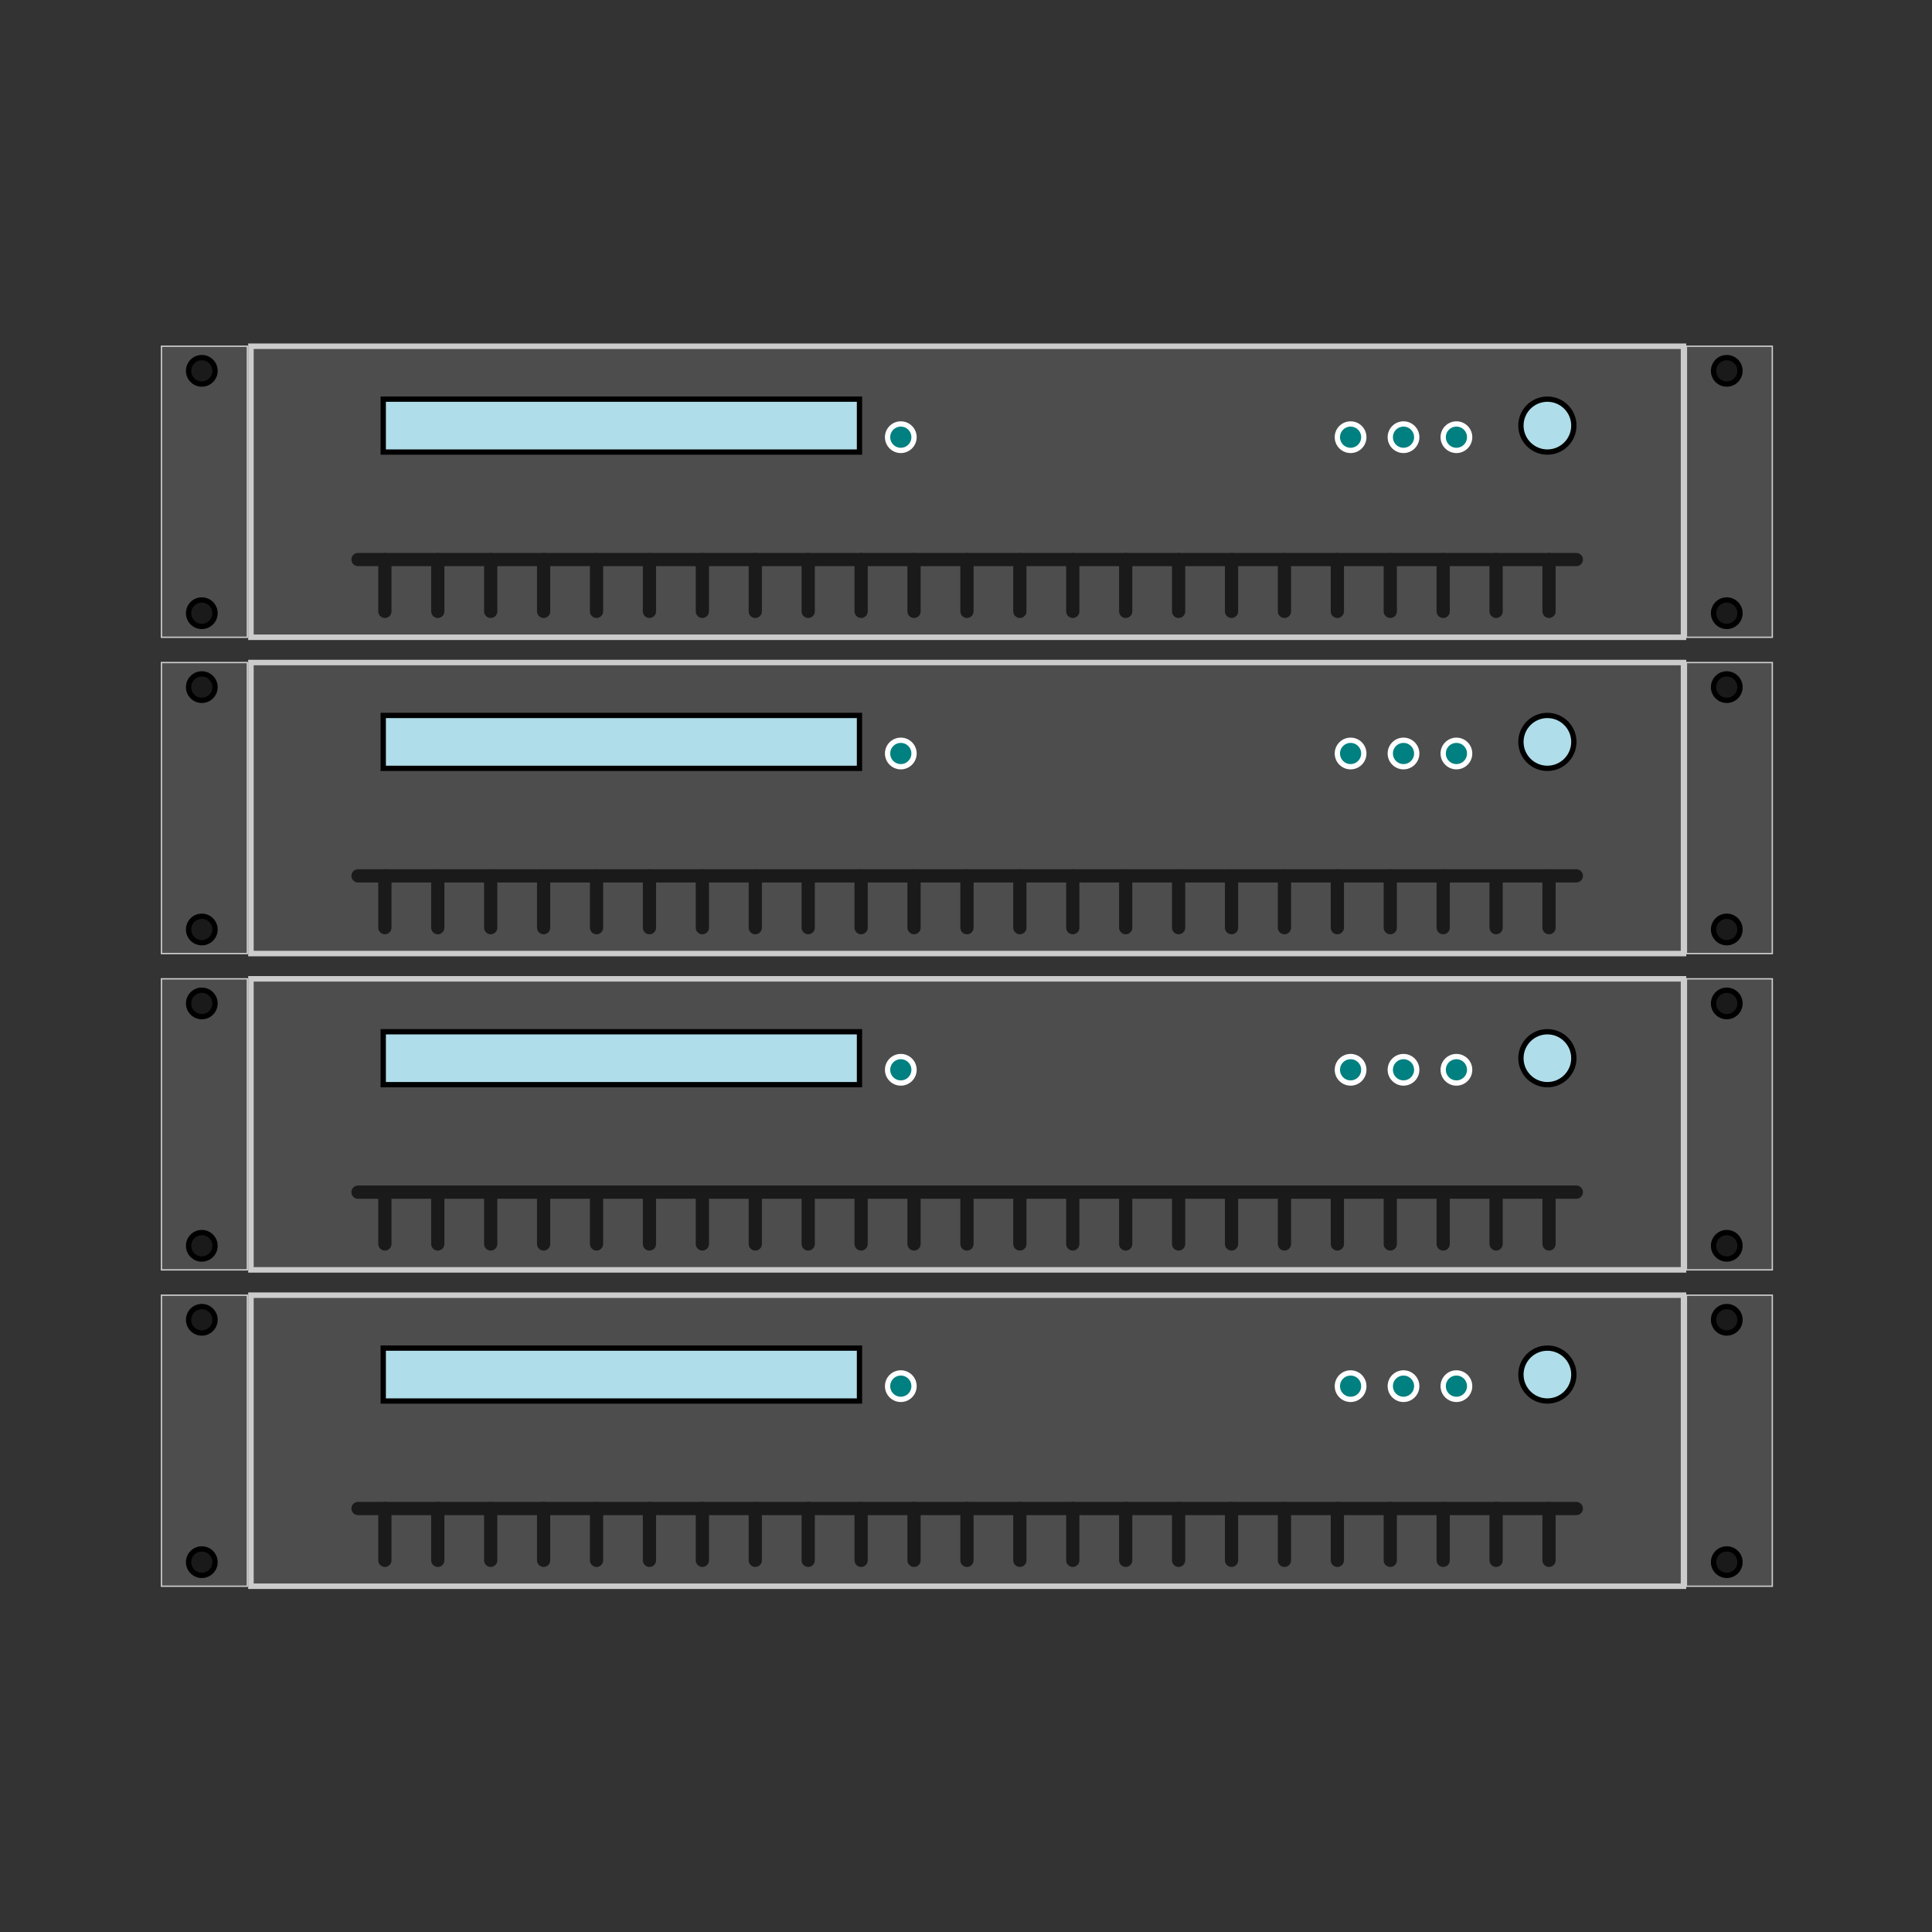 <svg:svg xmlns:dc="http://purl.org/dc/elements/1.1/" xmlns:ns1="http://sodipodi.sourceforge.net/DTD/sodipodi-0.dtd" xmlns:ns2="http://www.inkscape.org/namespaces/inkscape" xmlns:ns4="http://creativecommons.org/ns#" xmlns:rdf="http://www.w3.org/1999/02/22-rdf-syntax-ns#" xmlns:svg="http://www.w3.org/2000/svg" height="603.1" id="svg3327" version="1.1" viewBox="-49.809 -107.112 603.1 603.1" width="603.1" ns1:docname="&#26032;&#35215;&#12489;&#12461;&#12517;&#12513;&#12531;&#12488; 1" ns2:version="0.48.4 r">
  <svg:rect x="-49.809" y="-107.112" width="603.1" height="603.1" fill="#333333" stroke="none"/>
  <ns1:namedview bordercolor="#666666" borderopacity="1.0" fit-margin-bottom="0" fit-margin-left="0" fit-margin-right="0" fit-margin-top="0" id="base" pagecolor="#ffffff" showgrid="false" ns2:current-layer="layer1" ns2:cx="262.46706" ns2:cy="18.904047" ns2:document-units="px" ns2:pageopacity="0.0" ns2:pageshadow="2" ns2:window-height="1002" ns2:window-maximized="1" ns2:window-width="1280" ns2:window-x="1272" ns2:window-y="-8" ns2:zoom="0.35" />
  <svg:g id="layer1" transform="translate(-112.53 -142.44)" ns2:groupmode="layer" ns2:label="&#12524;&#12452;&#12516;&#12540; 1">
    <svg:g id="g4482" transform="matrix(9.132 0 0 9.132 -568.38 -7610)">
      <svg:g id="g3610" transform="matrix(1.945 0 0 1.945 17.141 747.28)">
        <svg:g id="g5204" transform="matrix(.465 0 0 .465 15.784 27.969)">
          <svg:path d="m33 52.362h54.145v11h-54.145z" id="rect5126" style="color:#000000;fill-rule:evenodd;stroke:#cccccc;stroke-width:.208;fill:#4d4d4d" ns2:connector-curvature="0" />
          <svg:path d="m38 54.362h18v2h-18z" id="rect5128" style="fill-rule:evenodd;color:#000000;stroke:#000000;stroke-linecap:square;stroke-width:.2;fill:#afdde9" ns2:connector-curvature="0" />
          <svg:path d="m58 52.862c0 0.276-0.224 0.5-0.5 0.5s-0.5-0.224-0.5-0.5 0.224-0.5 0.5-0.5 0.5 0.224 0.5 0.5z" id="path5130" style="fill-rule:evenodd;color:#000000;stroke:#ffffff;stroke-linecap:square;stroke-width:.2;fill:#008080" transform="translate(.062 2.938)" ns2:connector-curvature="0" />
          <svg:path d="m79 55.362c0 0.552-0.448 1-1 1s-1-0.448-1-1 0.448-1 1-1 1 0.448 1 1z" id="path5132" style="fill-rule:evenodd;color:#000000;stroke:#000000;stroke-linecap:square;stroke-width:.2;fill:#afdde9" transform="translate(4)" ns2:connector-curvature="0" />
          <svg:path d="m58 52.862c0 0.276-0.224 0.5-0.5 0.5s-0.5-0.224-0.5-0.5 0.224-0.5 0.5-0.5 0.5 0.224 0.5 0.5z" id="path5134" style="fill-rule:evenodd;color:#000000;stroke:#ffffff;stroke-linecap:square;stroke-width:.2;fill:#008080" transform="translate(21.062,2.938)" ns2:connector-curvature="0" />
          <svg:path d="m58 52.862c0 0.276-0.224 0.5-0.5 0.5s-0.5-0.224-0.5-0.5 0.224-0.5 0.5-0.5 0.5 0.224 0.5 0.5z" id="path5136" style="fill-rule:evenodd;color:#000000;stroke:#ffffff;stroke-linecap:square;stroke-width:.2;fill:#008080" transform="translate(19.062,2.938)" ns2:connector-curvature="0" />
          <svg:path d="m58 52.862c0 0.276-0.224 0.5-0.5 0.5s-0.5-0.224-0.5-0.5 0.224-0.5 0.5-0.5 0.5 0.224 0.5 0.5z" id="path5138" style="fill-rule:evenodd;color:#000000;stroke:#ffffff;stroke-linecap:square;stroke-width:.2;fill:#008080" transform="translate(17.062,2.938)" ns2:connector-curvature="0" />
          <svg:g id="g5140" style="stroke:#1a1a1a;stroke-width:.1">
            <svg:path d="m37.047 60.425h46.047" id="path5142" style="stroke:#1a1a1a;stroke-width:.5;stroke-linecap:round;fill:none" ns2:connector-curvature="0" />
            <svg:path d="m38.062 60.425v1.958" id="path5144" style="stroke:#1a1a1a;stroke-width:.5;stroke-linecap:round;fill:none" ns2:connector-curvature="0" />
            <svg:path d="m40.062 60.425v1.958" id="path5146" style="stroke:#1a1a1a;stroke-width:.5;stroke-linecap:round;fill:none" ns2:connector-curvature="0" />
            <svg:path d="m42.062 60.425v1.958" id="path5148" style="stroke:#1a1a1a;stroke-width:.5;stroke-linecap:round;fill:none" ns2:connector-curvature="0" />
            <svg:path d="m44.062 60.425v1.958" id="path5150" style="stroke:#1a1a1a;stroke-width:.5;stroke-linecap:round;fill:none" ns2:connector-curvature="0" />
            <svg:path d="m46.062 60.425v1.958" id="path5152" style="stroke:#1a1a1a;stroke-width:.5;stroke-linecap:round;fill:none" ns2:connector-curvature="0" />
            <svg:path d="m48.062 60.425v1.958" id="path5154" style="stroke:#1a1a1a;stroke-width:.5;stroke-linecap:round;fill:none" ns2:connector-curvature="0" />
            <svg:path d="m50.062 60.425v1.958" id="path5156" style="stroke:#1a1a1a;stroke-width:.5;stroke-linecap:round;fill:none" ns2:connector-curvature="0" />
            <svg:path d="m62.062 60.425v1.958" id="path5158" style="stroke:#1a1a1a;stroke-width:.5;stroke-linecap:round;fill:none" ns2:connector-curvature="0" />
            <svg:path d="m52.062 60.425v1.958" id="path5160" style="stroke:#1a1a1a;stroke-width:.5;stroke-linecap:round;fill:none" ns2:connector-curvature="0" />
            <svg:path d="m68.062 60.425v1.958" id="path5162" style="stroke:#1a1a1a;stroke-width:.5;stroke-linecap:round;fill:none" ns2:connector-curvature="0" />
            <svg:path d="m66.062 60.425v1.958" id="path5164" style="stroke:#1a1a1a;stroke-width:.5;stroke-linecap:round;fill:none" ns2:connector-curvature="0" />
            <svg:path d="m64.062 60.425v1.958" id="path5166" style="stroke:#1a1a1a;stroke-width:.5;stroke-linecap:round;fill:none" ns2:connector-curvature="0" />
            <svg:path d="m60.062 60.425v1.958" id="path5168" style="stroke:#1a1a1a;stroke-width:.5;stroke-linecap:round;fill:none" ns2:connector-curvature="0" />
            <svg:path d="m58.062 60.425v1.958" id="path5170" style="stroke:#1a1a1a;stroke-width:.5;stroke-linecap:round;fill:none" ns2:connector-curvature="0" />
            <svg:path d="m54.062 60.425v1.958" id="path5172" style="stroke:#1a1a1a;stroke-width:.5;stroke-linecap:round;fill:none" ns2:connector-curvature="0" />
            <svg:path d="m56.062 60.425v1.958" id="path5174" style="stroke:#1a1a1a;stroke-width:.5;stroke-linecap:round;fill:none" ns2:connector-curvature="0" />
            <svg:path d="m70.062 60.425v1.958" id="path5176" style="stroke:#1a1a1a;stroke-width:.5;stroke-linecap:round;fill:none" ns2:connector-curvature="0" />
            <svg:path d="m72.062 60.425v1.958" id="path5178" style="stroke:#1a1a1a;stroke-width:.5;stroke-linecap:round;fill:none" ns2:connector-curvature="0" />
            <svg:path d="m74.062 60.425v1.958" id="path5180" style="stroke:#1a1a1a;stroke-width:.5;stroke-linecap:round;fill:none" ns2:connector-curvature="0" />
            <svg:path d="m76.062 60.425v1.958" id="path5182" style="stroke:#1a1a1a;stroke-width:.5;stroke-linecap:round;fill:none" ns2:connector-curvature="0" />
            <svg:path d="m78.062 60.425v1.958" id="path5184" style="stroke:#1a1a1a;stroke-width:.5;stroke-linecap:round;fill:none" ns2:connector-curvature="0" />
            <svg:path d="m80.062 60.425v1.958" id="path5186" style="stroke:#1a1a1a;stroke-width:.5;stroke-linecap:round;fill:none" ns2:connector-curvature="0" />
            <svg:path d="m82.062 60.425v1.958" id="path5188" style="stroke:#1a1a1a;stroke-width:.5;stroke-linecap:round;fill:none" ns2:connector-curvature="0" />
          </svg:g>
          <svg:path d="m87.255 52.362h3.246v11h-3.246z" id="rect5192" style="color:#000000;fill-rule:evenodd;stroke:#cccccc;stroke-width:.051;fill:#4d4d4d" ns2:connector-curvature="0" />
          <svg:path d="m58 52.862c0 0.276-0.224 0.5-0.5 0.5s-0.5-0.224-0.5-0.5 0.224-0.5 0.5-0.5 0.5 0.224 0.5 0.5z" id="path5194" style="fill-rule:evenodd;color:#000000;stroke:#000000;stroke-linecap:square;stroke-width:.2;fill:#1a1a1a" transform="translate(31.28 .43)" ns2:connector-curvature="0" />
          <svg:path d="m58 52.862c0 0.276-0.224 0.5-0.5 0.5s-0.5-0.224-0.5-0.5 0.224-0.5 0.5-0.5 0.5 0.224 0.5 0.5z" id="path5196" style="fill-rule:evenodd;color:#000000;stroke:#000000;stroke-linecap:square;stroke-width:.2;fill:#1a1a1a" transform="translate(31.28,9.59)" ns2:connector-curvature="0" />
          <svg:path d="m29.618 52.362h3.246v11h-3.246z" id="rect5198" style="color:#000000;fill-rule:evenodd;stroke:#cccccc;stroke-width:.051;fill:#4d4d4d" ns2:connector-curvature="0" />
          <svg:path d="m58 52.862c0 0.276-0.224 0.5-0.5 0.5s-0.5-0.224-0.5-0.5 0.224-0.5 0.5-0.5 0.5 0.224 0.5 0.5z" id="path5200" style="fill-rule:evenodd;color:#000000;stroke:#000000;stroke-linecap:square;stroke-width:.2;fill:#1a1a1a" transform="translate(-26.357 .43)" ns2:connector-curvature="0" />
          <svg:path d="m58 52.862c0 0.276-0.224 0.5-0.5 0.5s-0.5-0.224-0.5-0.5 0.224-0.5 0.5-0.5 0.5 0.224 0.5 0.5z" id="path5202" style="fill-rule:evenodd;color:#000000;stroke:#000000;stroke-linecap:square;stroke-width:.2;fill:#1a1a1a" transform="translate(-26.357,9.59)" ns2:connector-curvature="0" />
        </svg:g>
        <svg:g id="g5204-2" transform="matrix(.465 0 0 .465 15.784 33.528)">
          <svg:path d="m33 52.362h54.145v11h-54.145z" id="rect5126-0" style="color:#000000;fill-rule:evenodd;stroke:#cccccc;stroke-width:.208;fill:#4d4d4d" ns2:connector-curvature="0" />
          <svg:path d="m38 54.362h18v2h-18z" id="rect5128-0" style="fill-rule:evenodd;color:#000000;stroke:#000000;stroke-linecap:square;stroke-width:.2;fill:#afdde9" ns2:connector-curvature="0" />
          <svg:path d="m58 52.862c0 0.276-0.224 0.5-0.5 0.5s-0.5-0.224-0.5-0.5 0.224-0.5 0.5-0.5 0.5 0.224 0.5 0.5z" id="path5130-9" style="fill-rule:evenodd;color:#000000;stroke:#ffffff;stroke-linecap:square;stroke-width:.2;fill:#008080" transform="translate(.062 2.938)" ns2:connector-curvature="0" />
          <svg:path d="m79 55.362c0 0.552-0.448 1-1 1s-1-0.448-1-1 0.448-1 1-1 1 0.448 1 1z" id="path5132-4" style="fill-rule:evenodd;color:#000000;stroke:#000000;stroke-linecap:square;stroke-width:.2;fill:#afdde9" transform="translate(4)" ns2:connector-curvature="0" />
          <svg:path d="m58 52.862c0 0.276-0.224 0.5-0.5 0.5s-0.5-0.224-0.5-0.5 0.224-0.5 0.5-0.5 0.5 0.224 0.5 0.5z" id="path5134-5" style="fill-rule:evenodd;color:#000000;stroke:#ffffff;stroke-linecap:square;stroke-width:.2;fill:#008080" transform="translate(21.062,2.938)" ns2:connector-curvature="0" />
          <svg:path d="m58 52.862c0 0.276-0.224 0.5-0.5 0.5s-0.5-0.224-0.5-0.5 0.224-0.5 0.5-0.5 0.5 0.224 0.5 0.5z" id="path5136-6" style="fill-rule:evenodd;color:#000000;stroke:#ffffff;stroke-linecap:square;stroke-width:.2;fill:#008080" transform="translate(19.062,2.938)" ns2:connector-curvature="0" />
          <svg:path d="m58 52.862c0 0.276-0.224 0.5-0.5 0.5s-0.5-0.224-0.5-0.5 0.224-0.5 0.5-0.5 0.5 0.224 0.5 0.5z" id="path5138-7" style="fill-rule:evenodd;color:#000000;stroke:#ffffff;stroke-linecap:square;stroke-width:.2;fill:#008080" transform="translate(17.062,2.938)" ns2:connector-curvature="0" />
          <svg:g id="g5140-6" style="stroke:#1a1a1a;stroke-width:.1">
            <svg:path d="m37.047 60.425h46.047" id="path5142-6" style="stroke:#1a1a1a;stroke-width:.5;stroke-linecap:round;fill:none" ns2:connector-curvature="0" />
            <svg:path d="m38.062 60.425v1.958" id="path5144-6" style="stroke:#1a1a1a;stroke-width:.5;stroke-linecap:round;fill:none" ns2:connector-curvature="0" />
            <svg:path d="m40.062 60.425v1.958" id="path5146-1" style="stroke:#1a1a1a;stroke-width:.5;stroke-linecap:round;fill:none" ns2:connector-curvature="0" />
            <svg:path d="m42.062 60.425v1.958" id="path5148-1" style="stroke:#1a1a1a;stroke-width:.5;stroke-linecap:round;fill:none" ns2:connector-curvature="0" />
            <svg:path d="m44.062 60.425v1.958" id="path5150-7" style="stroke:#1a1a1a;stroke-width:.5;stroke-linecap:round;fill:none" ns2:connector-curvature="0" />
            <svg:path d="m46.062 60.425v1.958" id="path5152-4" style="stroke:#1a1a1a;stroke-width:.5;stroke-linecap:round;fill:none" ns2:connector-curvature="0" />
            <svg:path d="m48.062 60.425v1.958" id="path5154-8" style="stroke:#1a1a1a;stroke-width:.5;stroke-linecap:round;fill:none" ns2:connector-curvature="0" />
            <svg:path d="m50.062 60.425v1.958" id="path5156-8" style="stroke:#1a1a1a;stroke-width:.5;stroke-linecap:round;fill:none" ns2:connector-curvature="0" />
            <svg:path d="m62.062 60.425v1.958" id="path5158-5" style="stroke:#1a1a1a;stroke-width:.5;stroke-linecap:round;fill:none" ns2:connector-curvature="0" />
            <svg:path d="m52.062 60.425v1.958" id="path5160-3" style="stroke:#1a1a1a;stroke-width:.5;stroke-linecap:round;fill:none" ns2:connector-curvature="0" />
            <svg:path d="m68.062 60.425v1.958" id="path5162-8" style="stroke:#1a1a1a;stroke-width:.5;stroke-linecap:round;fill:none" ns2:connector-curvature="0" />
            <svg:path d="m66.062 60.425v1.958" id="path5164-0" style="stroke:#1a1a1a;stroke-width:.5;stroke-linecap:round;fill:none" ns2:connector-curvature="0" />
            <svg:path d="m64.062 60.425v1.958" id="path5166-4" style="stroke:#1a1a1a;stroke-width:.5;stroke-linecap:round;fill:none" ns2:connector-curvature="0" />
            <svg:path d="m60.062 60.425v1.958" id="path5168-4" style="stroke:#1a1a1a;stroke-width:.5;stroke-linecap:round;fill:none" ns2:connector-curvature="0" />
            <svg:path d="m58.062 60.425v1.958" id="path5170-9" style="stroke:#1a1a1a;stroke-width:.5;stroke-linecap:round;fill:none" ns2:connector-curvature="0" />
            <svg:path d="m54.062 60.425v1.958" id="path5172-5" style="stroke:#1a1a1a;stroke-width:.5;stroke-linecap:round;fill:none" ns2:connector-curvature="0" />
            <svg:path d="m56.062 60.425v1.958" id="path5174-3" style="stroke:#1a1a1a;stroke-width:.5;stroke-linecap:round;fill:none" ns2:connector-curvature="0" />
            <svg:path d="m70.062 60.425v1.958" id="path5176-3" style="stroke:#1a1a1a;stroke-width:.5;stroke-linecap:round;fill:none" ns2:connector-curvature="0" />
            <svg:path d="m72.062 60.425v1.958" id="path5178-8" style="stroke:#1a1a1a;stroke-width:.5;stroke-linecap:round;fill:none" ns2:connector-curvature="0" />
            <svg:path d="m74.062 60.425v1.958" id="path5180-7" style="stroke:#1a1a1a;stroke-width:.5;stroke-linecap:round;fill:none" ns2:connector-curvature="0" />
            <svg:path d="m76.062 60.425v1.958" id="path5182-8" style="stroke:#1a1a1a;stroke-width:.5;stroke-linecap:round;fill:none" ns2:connector-curvature="0" />
            <svg:path d="m78.062 60.425v1.958" id="path5184-7" style="stroke:#1a1a1a;stroke-width:.5;stroke-linecap:round;fill:none" ns2:connector-curvature="0" />
            <svg:path d="m80.062 60.425v1.958" id="path5186-5" style="stroke:#1a1a1a;stroke-width:.5;stroke-linecap:round;fill:none" ns2:connector-curvature="0" />
            <svg:path d="m82.062 60.425v1.958" id="path5188-5" style="stroke:#1a1a1a;stroke-width:.5;stroke-linecap:round;fill:none" ns2:connector-curvature="0" />
          </svg:g>
          <svg:path d="m87.255 52.362h3.246v11h-3.246z" id="rect5192-4" style="color:#000000;fill-rule:evenodd;stroke:#cccccc;stroke-width:.051;fill:#4d4d4d" ns2:connector-curvature="0" />
          <svg:path d="m58 52.862c0 0.276-0.224 0.5-0.5 0.5s-0.5-0.224-0.5-0.5 0.224-0.5 0.5-0.5 0.5 0.224 0.5 0.5z" id="path5194-4" style="fill-rule:evenodd;color:#000000;stroke:#000000;stroke-linecap:square;stroke-width:.2;fill:#1a1a1a" transform="translate(31.28 .43)" ns2:connector-curvature="0" />
          <svg:path d="m58 52.862c0 0.276-0.224 0.5-0.5 0.5s-0.5-0.224-0.5-0.5 0.224-0.5 0.5-0.5 0.5 0.224 0.5 0.5z" id="path5196-2" style="fill-rule:evenodd;color:#000000;stroke:#000000;stroke-linecap:square;stroke-width:.2;fill:#1a1a1a" transform="translate(31.28,9.59)" ns2:connector-curvature="0" />
          <svg:path d="m29.618 52.362h3.246v11h-3.246z" id="rect5198-4" style="color:#000000;fill-rule:evenodd;stroke:#cccccc;stroke-width:.051;fill:#4d4d4d" ns2:connector-curvature="0" />
          <svg:path d="m58 52.862c0 0.276-0.224 0.5-0.5 0.5s-0.5-0.224-0.5-0.5 0.224-0.5 0.5-0.5 0.5 0.224 0.5 0.5z" id="path5200-3" style="fill-rule:evenodd;color:#000000;stroke:#000000;stroke-linecap:square;stroke-width:.2;fill:#1a1a1a" transform="translate(-26.357 .43)" ns2:connector-curvature="0" />
          <svg:path d="m58 52.862c0 0.276-0.224 0.5-0.5 0.5s-0.5-0.224-0.5-0.5 0.224-0.5 0.5-0.5 0.5 0.224 0.5 0.5z" id="path5202-8" style="fill-rule:evenodd;color:#000000;stroke:#000000;stroke-linecap:square;stroke-width:.2;fill:#1a1a1a" transform="translate(-26.357,9.59)" ns2:connector-curvature="0" />
        </svg:g>
        <svg:g id="g5204-1" transform="matrix(.465 0 0 .465 15.784 39.087)">
          <svg:path d="m33 52.362h54.145v11h-54.145z" id="rect5126-4" style="color:#000000;fill-rule:evenodd;stroke:#cccccc;stroke-width:.208;fill:#4d4d4d" ns2:connector-curvature="0" />
          <svg:path d="m38 54.362h18v2h-18z" id="rect5128-8" style="fill-rule:evenodd;color:#000000;stroke:#000000;stroke-linecap:square;stroke-width:.2;fill:#afdde9" ns2:connector-curvature="0" />
          <svg:path d="m58 52.862c0 0.276-0.224 0.5-0.5 0.5s-0.5-0.224-0.5-0.5 0.224-0.5 0.5-0.5 0.5 0.224 0.5 0.5z" id="path5130-0" style="fill-rule:evenodd;color:#000000;stroke:#ffffff;stroke-linecap:square;stroke-width:.2;fill:#008080" transform="translate(.062 2.938)" ns2:connector-curvature="0" />
          <svg:path d="m79 55.362c0 0.552-0.448 1-1 1s-1-0.448-1-1 0.448-1 1-1 1 0.448 1 1z" id="path5132-1" style="fill-rule:evenodd;color:#000000;stroke:#000000;stroke-linecap:square;stroke-width:.2;fill:#afdde9" transform="translate(4)" ns2:connector-curvature="0" />
          <svg:path d="m58 52.862c0 0.276-0.224 0.5-0.5 0.5s-0.5-0.224-0.5-0.5 0.224-0.5 0.5-0.5 0.5 0.224 0.5 0.5z" id="path5134-6" style="fill-rule:evenodd;color:#000000;stroke:#ffffff;stroke-linecap:square;stroke-width:.2;fill:#008080" transform="translate(21.062,2.938)" ns2:connector-curvature="0" />
          <svg:path d="m58 52.862c0 0.276-0.224 0.5-0.5 0.5s-0.5-0.224-0.5-0.5 0.224-0.5 0.5-0.5 0.5 0.224 0.5 0.5z" id="path5136-2" style="fill-rule:evenodd;color:#000000;stroke:#ffffff;stroke-linecap:square;stroke-width:.2;fill:#008080" transform="translate(19.062,2.938)" ns2:connector-curvature="0" />
          <svg:path d="m58 52.862c0 0.276-0.224 0.5-0.5 0.5s-0.5-0.224-0.5-0.5 0.224-0.5 0.5-0.5 0.5 0.224 0.5 0.5z" id="path5138-5" style="fill-rule:evenodd;color:#000000;stroke:#ffffff;stroke-linecap:square;stroke-width:.2;fill:#008080" transform="translate(17.062,2.938)" ns2:connector-curvature="0" />
          <svg:g id="g5140-1" style="stroke:#1a1a1a;stroke-width:.1">
            <svg:path d="m37.047 60.425h46.047" id="path5142-4" style="stroke:#1a1a1a;stroke-width:.5;stroke-linecap:round;fill:none" ns2:connector-curvature="0" />
            <svg:path d="m38.062 60.425v1.958" id="path5144-7" style="stroke:#1a1a1a;stroke-width:.5;stroke-linecap:round;fill:none" ns2:connector-curvature="0" />
            <svg:path d="m40.062 60.425v1.958" id="path5146-8" style="stroke:#1a1a1a;stroke-width:.5;stroke-linecap:round;fill:none" ns2:connector-curvature="0" />
            <svg:path d="m42.062 60.425v1.958" id="path5148-5" style="stroke:#1a1a1a;stroke-width:.5;stroke-linecap:round;fill:none" ns2:connector-curvature="0" />
            <svg:path d="m44.062 60.425v1.958" id="path5150-6" style="stroke:#1a1a1a;stroke-width:.5;stroke-linecap:round;fill:none" ns2:connector-curvature="0" />
            <svg:path d="m46.062 60.425v1.958" id="path5152-6" style="stroke:#1a1a1a;stroke-width:.5;stroke-linecap:round;fill:none" ns2:connector-curvature="0" />
            <svg:path d="m48.062 60.425v1.958" id="path5154-2" style="stroke:#1a1a1a;stroke-width:.5;stroke-linecap:round;fill:none" ns2:connector-curvature="0" />
            <svg:path d="m50.062 60.425v1.958" id="path5156-85" style="stroke:#1a1a1a;stroke-width:.5;stroke-linecap:round;fill:none" ns2:connector-curvature="0" />
            <svg:path d="m62.062 60.425v1.958" id="path5158-0" style="stroke:#1a1a1a;stroke-width:.5;stroke-linecap:round;fill:none" ns2:connector-curvature="0" />
            <svg:path d="m52.062 60.425v1.958" id="path5160-8" style="stroke:#1a1a1a;stroke-width:.5;stroke-linecap:round;fill:none" ns2:connector-curvature="0" />
            <svg:path d="m68.062 60.425v1.958" id="path5162-3" style="stroke:#1a1a1a;stroke-width:.5;stroke-linecap:round;fill:none" ns2:connector-curvature="0" />
            <svg:path d="m66.062 60.425v1.958" id="path5164-8" style="stroke:#1a1a1a;stroke-width:.5;stroke-linecap:round;fill:none" ns2:connector-curvature="0" />
            <svg:path d="m64.062 60.425v1.958" id="path5166-40" style="stroke:#1a1a1a;stroke-width:.5;stroke-linecap:round;fill:none" ns2:connector-curvature="0" />
            <svg:path d="m60.062 60.425v1.958" id="path5168-9" style="stroke:#1a1a1a;stroke-width:.5;stroke-linecap:round;fill:none" ns2:connector-curvature="0" />
            <svg:path d="m58.062 60.425v1.958" id="path5170-2" style="stroke:#1a1a1a;stroke-width:.5;stroke-linecap:round;fill:none" ns2:connector-curvature="0" />
            <svg:path d="m54.062 60.425v1.958" id="path5172-54" style="stroke:#1a1a1a;stroke-width:.5;stroke-linecap:round;fill:none" ns2:connector-curvature="0" />
            <svg:path d="m56.062 60.425v1.958" id="path5174-9" style="stroke:#1a1a1a;stroke-width:.5;stroke-linecap:round;fill:none" ns2:connector-curvature="0" />
            <svg:path d="m70.062 60.425v1.958" id="path5176-4" style="stroke:#1a1a1a;stroke-width:.5;stroke-linecap:round;fill:none" ns2:connector-curvature="0" />
            <svg:path d="m72.062 60.425v1.958" id="path5178-81" style="stroke:#1a1a1a;stroke-width:.5;stroke-linecap:round;fill:none" ns2:connector-curvature="0" />
            <svg:path d="m74.062 60.425v1.958" id="path5180-3" style="stroke:#1a1a1a;stroke-width:.5;stroke-linecap:round;fill:none" ns2:connector-curvature="0" />
            <svg:path d="m76.062 60.425v1.958" id="path5182-9" style="stroke:#1a1a1a;stroke-width:.5;stroke-linecap:round;fill:none" ns2:connector-curvature="0" />
            <svg:path d="m78.062 60.425v1.958" id="path5184-1" style="stroke:#1a1a1a;stroke-width:.5;stroke-linecap:round;fill:none" ns2:connector-curvature="0" />
            <svg:path d="m80.062 60.425v1.958" id="path5186-2" style="stroke:#1a1a1a;stroke-width:.5;stroke-linecap:round;fill:none" ns2:connector-curvature="0" />
            <svg:path d="m82.062 60.425v1.958" id="path5188-1" style="stroke:#1a1a1a;stroke-width:.5;stroke-linecap:round;fill:none" ns2:connector-curvature="0" />
          </svg:g>
          <svg:path d="m87.255 52.362h3.246v11h-3.246z" id="rect5192-1" style="color:#000000;fill-rule:evenodd;stroke:#cccccc;stroke-width:.051;fill:#4d4d4d" ns2:connector-curvature="0" />
          <svg:path d="m58 52.862c0 0.276-0.224 0.5-0.5 0.5s-0.5-0.224-0.5-0.5 0.224-0.5 0.5-0.5 0.5 0.224 0.5 0.5z" id="path5194-7" style="fill-rule:evenodd;color:#000000;stroke:#000000;stroke-linecap:square;stroke-width:.2;fill:#1a1a1a" transform="translate(31.28 .43)" ns2:connector-curvature="0" />
          <svg:path d="m58 52.862c0 0.276-0.224 0.5-0.5 0.5s-0.5-0.224-0.5-0.5 0.224-0.5 0.5-0.5 0.5 0.224 0.5 0.5z" id="path5196-0" style="fill-rule:evenodd;color:#000000;stroke:#000000;stroke-linecap:square;stroke-width:.2;fill:#1a1a1a" transform="translate(31.28,9.59)" ns2:connector-curvature="0" />
          <svg:path d="m29.618 52.362h3.246v11h-3.246z" id="rect5198-5" style="color:#000000;fill-rule:evenodd;stroke:#cccccc;stroke-width:.051;fill:#4d4d4d" ns2:connector-curvature="0" />
          <svg:path d="m58 52.862c0 0.276-0.224 0.5-0.5 0.5s-0.5-0.224-0.5-0.5 0.224-0.5 0.5-0.5 0.5 0.224 0.5 0.5z" id="path5200-7" style="fill-rule:evenodd;color:#000000;stroke:#000000;stroke-linecap:square;stroke-width:.2;fill:#1a1a1a" transform="translate(-26.357 .43)" ns2:connector-curvature="0" />
          <svg:path d="m58 52.862c0 0.276-0.224 0.5-0.5 0.5s-0.5-0.224-0.5-0.5 0.224-0.5 0.5-0.5 0.5 0.224 0.5 0.5z" id="path5202-5" style="fill-rule:evenodd;color:#000000;stroke:#000000;stroke-linecap:square;stroke-width:.2;fill:#1a1a1a" transform="translate(-26.357,9.59)" ns2:connector-curvature="0" />
        </svg:g>
        <svg:g id="g5204-2-1" transform="matrix(.465 0 0 .465 15.784 44.647)">
          <svg:path d="m33 52.362h54.145v11h-54.145z" id="rect5126-0-2" style="color:#000000;fill-rule:evenodd;stroke:#cccccc;stroke-width:.208;fill:#4d4d4d" ns2:connector-curvature="0" />
          <svg:path d="m38 54.362h18v2h-18z" id="rect5128-0-4" style="fill-rule:evenodd;color:#000000;stroke:#000000;stroke-linecap:square;stroke-width:.2;fill:#afdde9" ns2:connector-curvature="0" />
          <svg:path d="m58 52.862c0 0.276-0.224 0.5-0.5 0.5s-0.5-0.224-0.5-0.5 0.224-0.5 0.5-0.5 0.5 0.224 0.5 0.5z" id="path5130-9-3" style="fill-rule:evenodd;color:#000000;stroke:#ffffff;stroke-linecap:square;stroke-width:.2;fill:#008080" transform="translate(.062 2.938)" ns2:connector-curvature="0" />
          <svg:path d="m79 55.362c0 0.552-0.448 1-1 1s-1-0.448-1-1 0.448-1 1-1 1 0.448 1 1z" id="path5132-4-7" style="fill-rule:evenodd;color:#000000;stroke:#000000;stroke-linecap:square;stroke-width:.2;fill:#afdde9" transform="translate(4)" ns2:connector-curvature="0" />
          <svg:path d="m58 52.862c0 0.276-0.224 0.5-0.5 0.5s-0.5-0.224-0.5-0.5 0.224-0.5 0.5-0.5 0.5 0.224 0.5 0.5z" id="path5134-5-9" style="fill-rule:evenodd;color:#000000;stroke:#ffffff;stroke-linecap:square;stroke-width:.2;fill:#008080" transform="translate(21.062,2.938)" ns2:connector-curvature="0" />
          <svg:path d="m58 52.862c0 0.276-0.224 0.5-0.5 0.5s-0.5-0.224-0.5-0.5 0.224-0.5 0.5-0.5 0.5 0.224 0.5 0.5z" id="path5136-6-8" style="fill-rule:evenodd;color:#000000;stroke:#ffffff;stroke-linecap:square;stroke-width:.2;fill:#008080" transform="translate(19.062,2.938)" ns2:connector-curvature="0" />
          <svg:path d="m58 52.862c0 0.276-0.224 0.5-0.5 0.5s-0.5-0.224-0.5-0.5 0.224-0.5 0.5-0.5 0.5 0.224 0.5 0.5z" id="path5138-7-1" style="fill-rule:evenodd;color:#000000;stroke:#ffffff;stroke-linecap:square;stroke-width:.2;fill:#008080" transform="translate(17.062,2.938)" ns2:connector-curvature="0" />
          <svg:g id="g5140-6-3" style="stroke:#1a1a1a;stroke-width:.1">
            <svg:path d="m37.047 60.425h46.047" id="path5142-6-4" style="stroke:#1a1a1a;stroke-width:.5;stroke-linecap:round;fill:none" ns2:connector-curvature="0" />
            <svg:path d="m38.062 60.425v1.958" id="path5144-6-3" style="stroke:#1a1a1a;stroke-width:.5;stroke-linecap:round;fill:none" ns2:connector-curvature="0" />
            <svg:path d="m40.062 60.425v1.958" id="path5146-1-6" style="stroke:#1a1a1a;stroke-width:.5;stroke-linecap:round;fill:none" ns2:connector-curvature="0" />
            <svg:path d="m42.062 60.425v1.958" id="path5148-1-1" style="stroke:#1a1a1a;stroke-width:.5;stroke-linecap:round;fill:none" ns2:connector-curvature="0" />
            <svg:path d="m44.062 60.425v1.958" id="path5150-7-8" style="stroke:#1a1a1a;stroke-width:.5;stroke-linecap:round;fill:none" ns2:connector-curvature="0" />
            <svg:path d="m46.062 60.425v1.958" id="path5152-4-7" style="stroke:#1a1a1a;stroke-width:.5;stroke-linecap:round;fill:none" ns2:connector-curvature="0" />
            <svg:path d="m48.062 60.425v1.958" id="path5154-8-0" style="stroke:#1a1a1a;stroke-width:.5;stroke-linecap:round;fill:none" ns2:connector-curvature="0" />
            <svg:path d="m50.062 60.425v1.958" id="path5156-8-3" style="stroke:#1a1a1a;stroke-width:.5;stroke-linecap:round;fill:none" ns2:connector-curvature="0" />
            <svg:path d="m62.062 60.425v1.958" id="path5158-5-1" style="stroke:#1a1a1a;stroke-width:.5;stroke-linecap:round;fill:none" ns2:connector-curvature="0" />
            <svg:path d="m52.062 60.425v1.958" id="path5160-3-0" style="stroke:#1a1a1a;stroke-width:.5;stroke-linecap:round;fill:none" ns2:connector-curvature="0" />
            <svg:path d="m68.062 60.425v1.958" id="path5162-8-9" style="stroke:#1a1a1a;stroke-width:.5;stroke-linecap:round;fill:none" ns2:connector-curvature="0" />
            <svg:path d="m66.062 60.425v1.958" id="path5164-0-5" style="stroke:#1a1a1a;stroke-width:.5;stroke-linecap:round;fill:none" ns2:connector-curvature="0" />
            <svg:path d="m64.062 60.425v1.958" id="path5166-4-4" style="stroke:#1a1a1a;stroke-width:.5;stroke-linecap:round;fill:none" ns2:connector-curvature="0" />
            <svg:path d="m60.062 60.425v1.958" id="path5168-4-8" style="stroke:#1a1a1a;stroke-width:.5;stroke-linecap:round;fill:none" ns2:connector-curvature="0" />
            <svg:path d="m58.062 60.425v1.958" id="path5170-9-5" style="stroke:#1a1a1a;stroke-width:.5;stroke-linecap:round;fill:none" ns2:connector-curvature="0" />
            <svg:path d="m54.062 60.425v1.958" id="path5172-5-5" style="stroke:#1a1a1a;stroke-width:.5;stroke-linecap:round;fill:none" ns2:connector-curvature="0" />
            <svg:path d="m56.062 60.425v1.958" id="path5174-3-1" style="stroke:#1a1a1a;stroke-width:.5;stroke-linecap:round;fill:none" ns2:connector-curvature="0" />
            <svg:path d="m70.062 60.425v1.958" id="path5176-3-4" style="stroke:#1a1a1a;stroke-width:.5;stroke-linecap:round;fill:none" ns2:connector-curvature="0" />
            <svg:path d="m72.062 60.425v1.958" id="path5178-8-4" style="stroke:#1a1a1a;stroke-width:.5;stroke-linecap:round;fill:none" ns2:connector-curvature="0" />
            <svg:path d="m74.062 60.425v1.958" id="path5180-7-0" style="stroke:#1a1a1a;stroke-width:.5;stroke-linecap:round;fill:none" ns2:connector-curvature="0" />
            <svg:path d="m76.062 60.425v1.958" id="path5182-8-5" style="stroke:#1a1a1a;stroke-width:.5;stroke-linecap:round;fill:none" ns2:connector-curvature="0" />
            <svg:path d="m78.062 60.425v1.958" id="path5184-7-8" style="stroke:#1a1a1a;stroke-width:.5;stroke-linecap:round;fill:none" ns2:connector-curvature="0" />
            <svg:path d="m80.062 60.425v1.958" id="path5186-5-3" style="stroke:#1a1a1a;stroke-width:.5;stroke-linecap:round;fill:none" ns2:connector-curvature="0" />
            <svg:path d="m82.062 60.425v1.958" id="path5188-5-8" style="stroke:#1a1a1a;stroke-width:.5;stroke-linecap:round;fill:none" ns2:connector-curvature="0" />
          </svg:g>
          <svg:path d="m87.255 52.362h3.246v11h-3.246z" id="rect5192-4-8" style="color:#000000;fill-rule:evenodd;stroke:#cccccc;stroke-width:.051;fill:#4d4d4d" ns2:connector-curvature="0" />
          <svg:path d="m58 52.862c0 0.276-0.224 0.5-0.5 0.5s-0.5-0.224-0.5-0.5 0.224-0.5 0.5-0.5 0.5 0.224 0.5 0.5z" id="path5194-4-1" style="fill-rule:evenodd;color:#000000;stroke:#000000;stroke-linecap:square;stroke-width:.2;fill:#1a1a1a" transform="translate(31.28 .43)" ns2:connector-curvature="0" />
          <svg:path d="m58 52.862c0 0.276-0.224 0.5-0.5 0.5s-0.5-0.224-0.5-0.5 0.224-0.5 0.5-0.5 0.5 0.224 0.5 0.5z" id="path5196-2-6" style="fill-rule:evenodd;color:#000000;stroke:#000000;stroke-linecap:square;stroke-width:.2;fill:#1a1a1a" transform="translate(31.28,9.59)" ns2:connector-curvature="0" />
          <svg:path d="m29.618 52.362h3.246v11h-3.246z" id="rect5198-4-0" style="color:#000000;fill-rule:evenodd;stroke:#cccccc;stroke-width:.051;fill:#4d4d4d" ns2:connector-curvature="0" />
          <svg:path d="m58 52.862c0 0.276-0.224 0.5-0.5 0.5s-0.5-0.224-0.5-0.5 0.224-0.5 0.5-0.5 0.5 0.224 0.5 0.5z" id="path5200-3-1" style="fill-rule:evenodd;color:#000000;stroke:#000000;stroke-linecap:square;stroke-width:.2;fill:#1a1a1a" transform="translate(-26.357 .43)" ns2:connector-curvature="0" />
          <svg:path d="m58 52.862c0 0.276-0.224 0.5-0.5 0.5s-0.5-0.224-0.5-0.5 0.224-0.5 0.5-0.5 0.5 0.224 0.5 0.5z" id="path5202-8-8" style="fill-rule:evenodd;color:#000000;stroke:#000000;stroke-linecap:square;stroke-width:.2;fill:#1a1a1a" transform="translate(-26.357,9.59)" ns2:connector-curvature="0" />
        </svg:g>
      </svg:g>
    </svg:g>
  </svg:g>
</svg:svg>